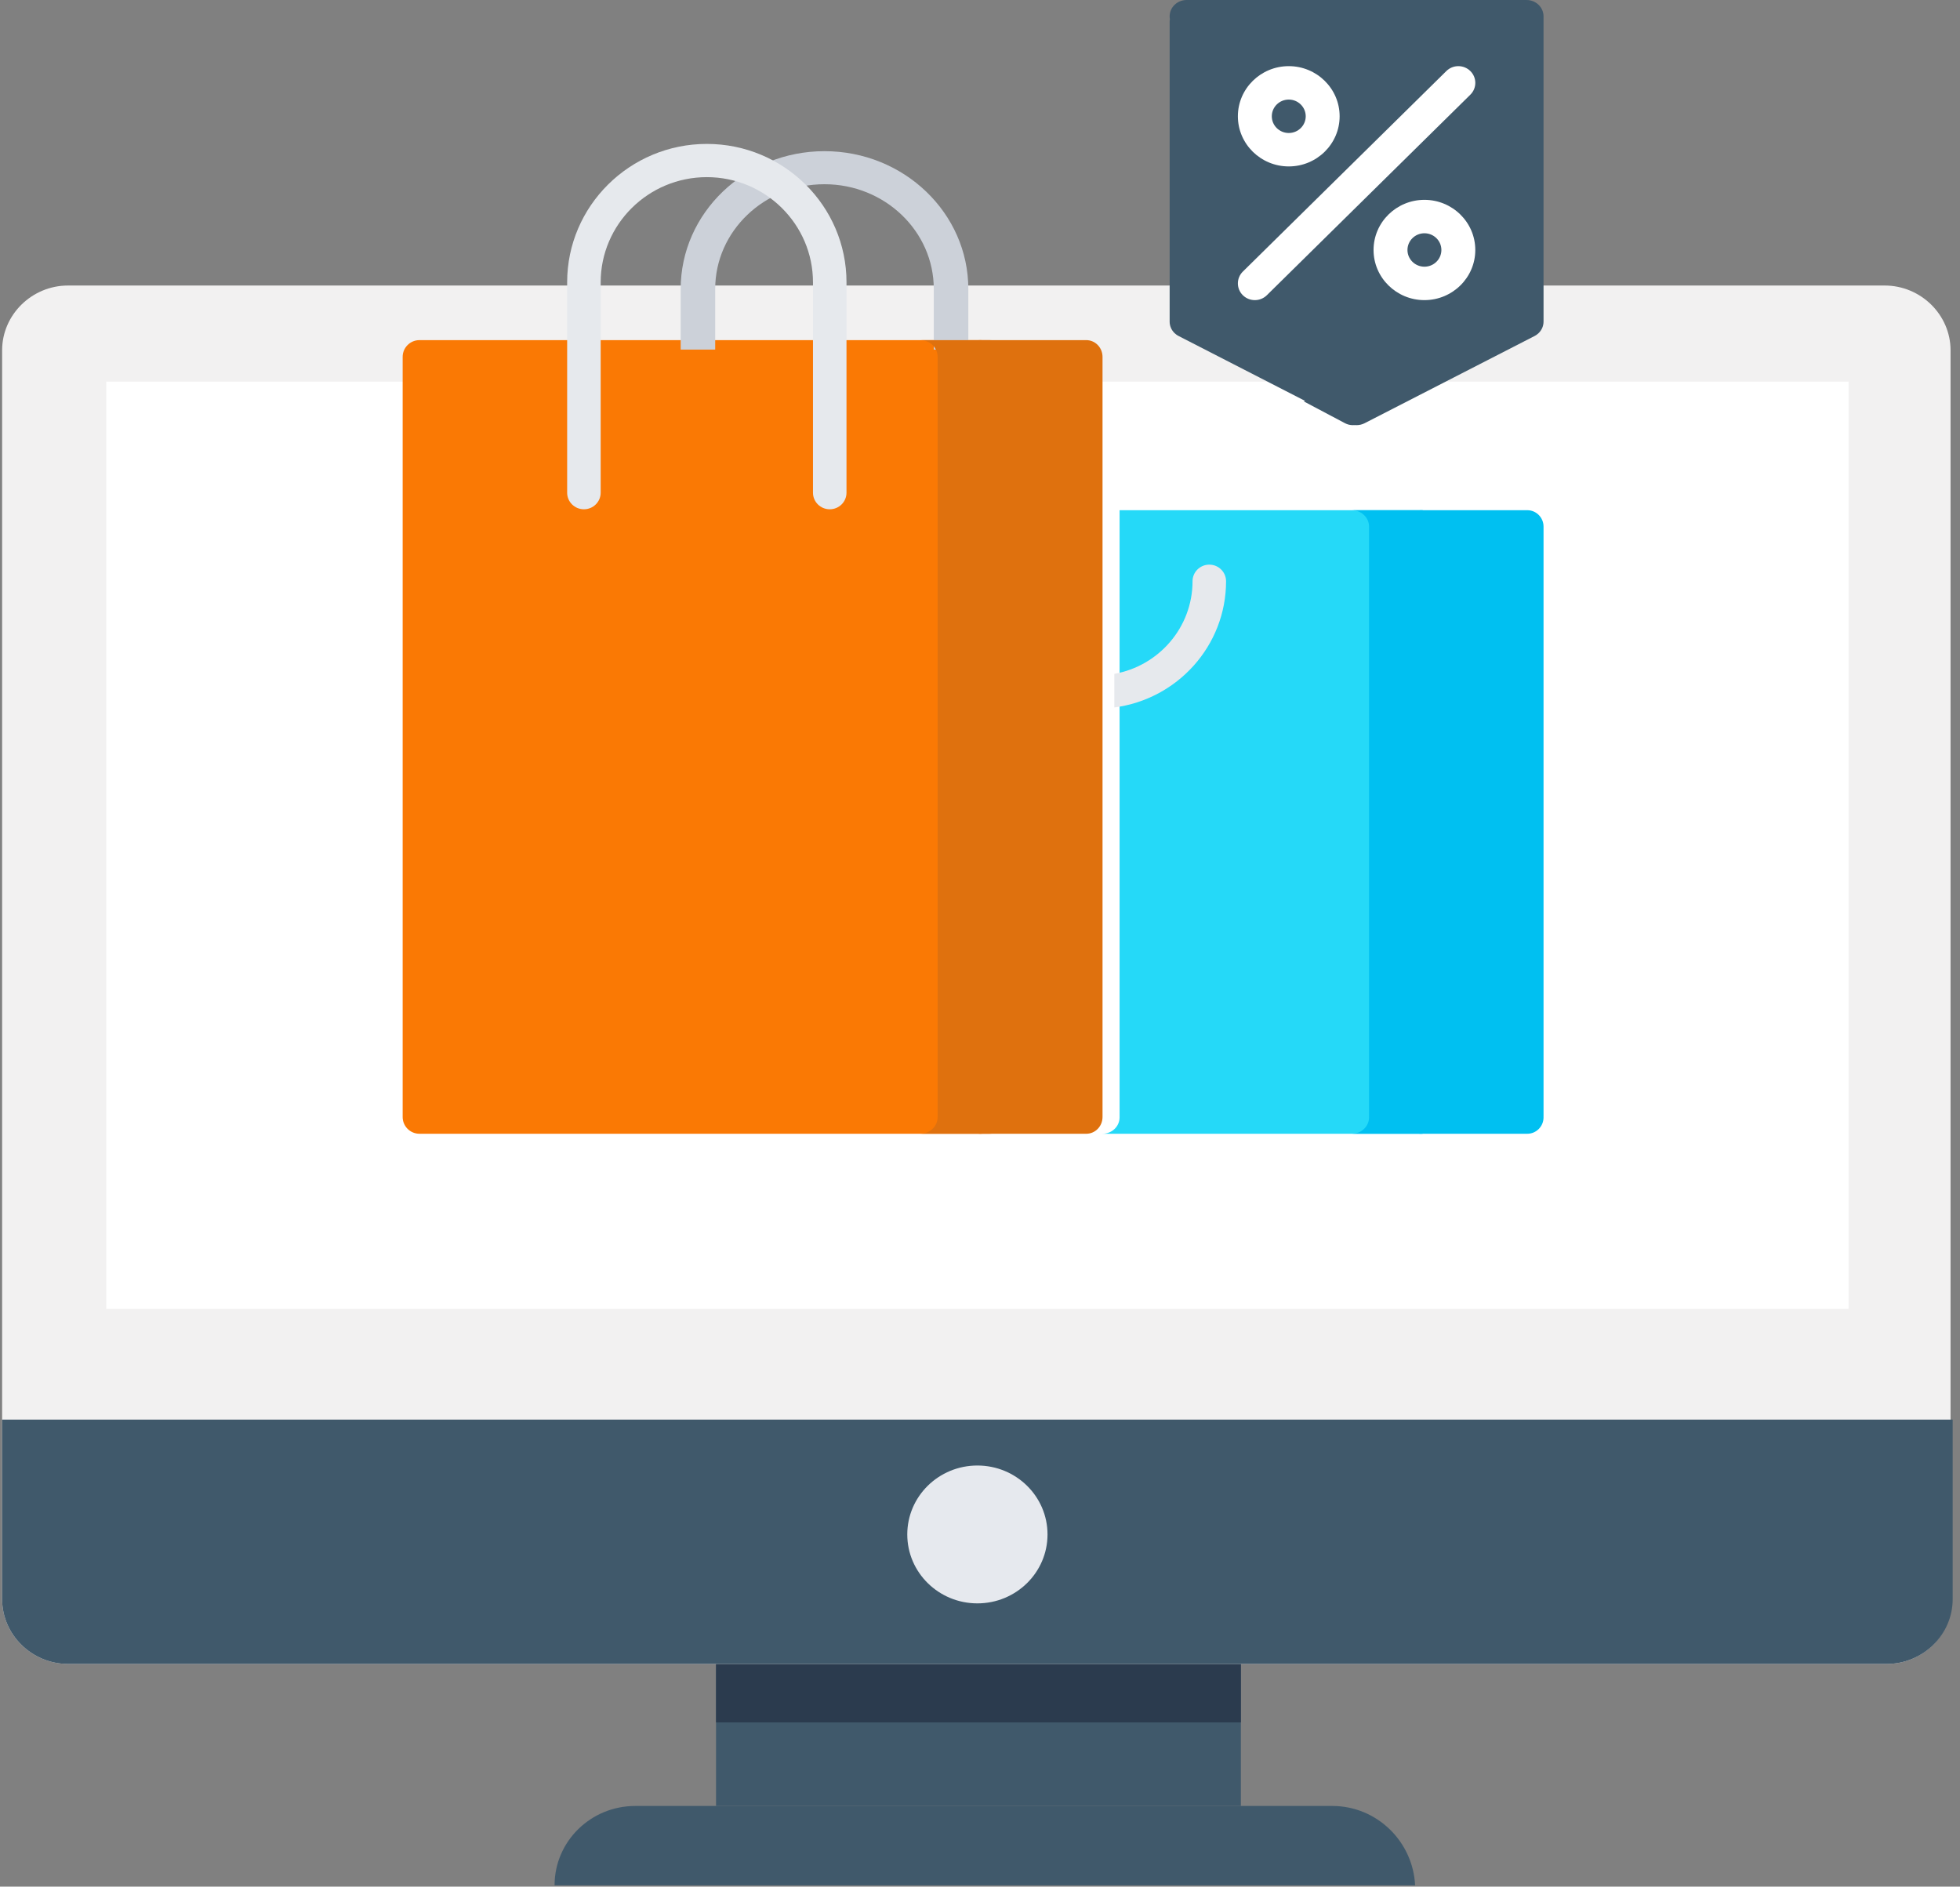 <?xml version="1.0" encoding="UTF-8"?>
<svg width="107px" height="103px" viewBox="0 0 107 103" version="1.1" xmlns="http://www.w3.org/2000/svg" xmlns:xlink="http://www.w3.org/1999/xlink">
    <rect x="0" y="0" width="107" height="103" fill="#808080" stroke="none"/>
    <!-- Generator: Sketch 52 (66869) - http://www.bohemiancoding.com/sketch -->
    <title>Group 4</title>
    <desc>Created with Sketch.</desc>
    <g id="Page-1" stroke="none" stroke-width="1" fill="none" fill-rule="evenodd">
        <g id="IT-club" transform="translate(-753, -1017)" fill-rule="nonzero">
            <g id="Group-4" transform="translate(753, 1017)">
                <g id="007-laptop-1" transform="translate(0, 15.474)">
                    <polygon id="Rectangle-path" fill="#40596B" points="39.09 74.455 67.741 74.455 67.741 83.121 39.09 83.121"></polygon>
                    <polygon id="Rectangle-path" fill="#2B3B4E" points="39.09 74.455 67.741 74.455 67.741 78.56 39.09 78.56"></polygon>
                    <path d="M103.004,75.367 L3.712,75.367 C1.74,75.367 0.116,73.771 0.116,71.833 L0.116,3.649 C0.116,1.71 1.74,0.114 3.712,0.114 L102.888,0.114 C104.86,0.114 106.484,1.71 106.484,3.649 L106.484,71.833 C106.6,73.771 104.976,75.367 103.004,75.367 Z" id="Shape" fill="#F2F1F1"></path>
                    <path d="M0.116,62.027 L0.116,71.833 C0.116,73.771 1.74,75.367 3.712,75.367 L103.004,75.367 C104.976,75.367 106.6,73.771 106.6,71.833 L106.6,62.027 L0.116,62.027 Z" id="Shape" fill="#40596B"></path>
                    <polygon id="Rectangle-path" fill="#FFFFFF" points="5.8 5.359 100.916 5.359 100.916 55.984 5.8 55.984"></polygon>
                    <ellipse id="Oval" fill="#E6E9EE" cx="53.358" cy="68.298" rx="3.828" ry="3.763"></ellipse>
                    <path d="M72.729,83.121 L34.683,83.121 C32.247,83.121 30.275,85.059 30.275,87.453 L77.253,87.453 C77.137,85.059 75.165,83.121 72.729,83.121 Z" id="Shape" fill="#40596B"></path>
                </g>
                <g id="010-discount" transform="translate(21.982, 0)">
                    <path d="M62.061,18.136 C62.065,18.132 62.068,18.128 62.072,18.124 C62.085,18.109 62.096,18.093 62.108,18.077 C62.114,18.069 62.12,18.062 62.126,18.054 C62.135,18.042 62.142,18.029 62.15,18.016 C62.158,18.003 62.166,17.991 62.173,17.979 C62.178,17.97 62.182,17.96 62.187,17.951 C62.196,17.934 62.204,17.917 62.212,17.9 C62.214,17.894 62.216,17.888 62.219,17.882 C62.227,17.861 62.236,17.84 62.242,17.818 C62.243,17.815 62.244,17.812 62.245,17.808 C62.252,17.784 62.259,17.76 62.264,17.734 C62.27,17.706 62.275,17.678 62.278,17.649 C62.278,17.648 62.278,17.647 62.278,17.645 C62.281,17.617 62.283,17.588 62.283,17.559 L62.283,17.558 L62.283,0.893 C62.283,0.4 61.867,0 61.355,0 L42.798,0 C42.286,0 41.871,0.4 41.871,0.893 C41.871,0.944 41.876,0.993 41.885,1.042 C41.876,1.09 41.871,1.14 41.871,1.19 L41.871,17.558 L41.871,17.559 C41.871,17.588 41.872,17.617 41.875,17.645 C41.875,17.647 41.875,17.648 41.875,17.649 C41.879,17.678 41.883,17.706 41.889,17.734 C41.894,17.759 41.901,17.784 41.908,17.808 C41.909,17.811 41.91,17.815 41.911,17.818 C41.918,17.84 41.926,17.86 41.935,17.881 C41.937,17.887 41.939,17.893 41.941,17.9 C41.949,17.917 41.958,17.934 41.966,17.95 C41.971,17.96 41.975,17.969 41.98,17.979 C41.987,17.991 41.995,18.003 42.003,18.016 C42.011,18.028 42.019,18.042 42.027,18.054 C42.033,18.062 42.039,18.069 42.045,18.077 C42.057,18.093 42.069,18.109 42.082,18.124 C42.085,18.128 42.089,18.132 42.093,18.136 C42.109,18.154 42.125,18.172 42.142,18.189 C42.143,18.189 42.144,18.19 42.145,18.191 C42.171,18.216 42.199,18.239 42.229,18.261 C42.246,18.274 42.263,18.287 42.28,18.298 C42.282,18.299 42.284,18.301 42.287,18.302 C42.311,18.317 42.335,18.331 42.361,18.344 C42.361,18.345 42.361,18.345 42.362,18.345 L51.64,23.106 C51.777,23.176 51.927,23.211 52.077,23.211 C52.227,23.211 52.377,23.176 52.513,23.106 L61.792,18.345 C61.792,18.345 61.792,18.345 61.793,18.344 C61.818,18.331 61.843,18.317 61.867,18.302 C61.869,18.3 61.871,18.299 61.873,18.298 C61.891,18.287 61.908,18.274 61.924,18.261 C61.954,18.239 61.982,18.216 62.009,18.191 C62.009,18.19 62.01,18.189 62.011,18.189 C62.029,18.172 62.045,18.154 62.061,18.136 Z" id="Shape" fill="#40596B"></path>
                    <path d="M60.86,0 L57.263,0 C57.76,0 58.163,0.4 58.163,0.893 L58.163,16.367 L58.163,16.368 C58.162,16.397 58.161,16.426 58.158,16.455 C58.158,16.456 58.158,16.457 58.158,16.458 C58.155,16.487 58.15,16.516 58.145,16.544 C58.14,16.569 58.133,16.593 58.126,16.618 C58.125,16.621 58.124,16.624 58.124,16.627 C58.117,16.649 58.109,16.67 58.101,16.691 C58.098,16.697 58.097,16.703 58.094,16.709 C58.087,16.726 58.078,16.743 58.07,16.76 C58.065,16.77 58.061,16.779 58.056,16.788 C58.05,16.801 58.042,16.813 58.034,16.825 C58.027,16.838 58.019,16.851 58.011,16.864 C58.005,16.871 57.999,16.879 57.994,16.887 C57.982,16.903 57.971,16.919 57.958,16.934 C57.955,16.938 57.951,16.941 57.948,16.945 C57.932,16.963 57.917,16.981 57.9,16.998 C57.899,16.999 57.898,17 57.897,17 C57.871,17.025 57.844,17.049 57.815,17.071 C57.799,17.084 57.783,17.096 57.766,17.108 C57.764,17.109 57.762,17.11 57.759,17.111 C57.736,17.127 57.712,17.141 57.688,17.154 C57.687,17.154 57.687,17.154 57.687,17.155 L49.198,21.916 L51.446,23.106 C51.578,23.176 51.723,23.211 51.869,23.211 C52.014,23.211 52.16,23.176 52.292,23.106 L61.283,18.345 C61.284,18.345 61.284,18.345 61.285,18.344 C61.309,18.331 61.333,18.317 61.356,18.302 C61.358,18.3 61.361,18.299 61.363,18.298 C61.38,18.287 61.396,18.274 61.412,18.261 C61.441,18.239 61.468,18.216 61.494,18.191 C61.495,18.19 61.495,18.189 61.496,18.189 C61.513,18.172 61.529,18.154 61.545,18.136 C61.548,18.132 61.552,18.128 61.555,18.124 C61.567,18.109 61.579,18.093 61.59,18.077 C61.596,18.069 61.602,18.062 61.607,18.054 C61.616,18.042 61.623,18.028 61.631,18.016 C61.638,18.003 61.646,17.991 61.653,17.979 C61.658,17.97 61.662,17.96 61.667,17.951 C61.675,17.934 61.683,17.917 61.691,17.9 C61.693,17.894 61.695,17.888 61.697,17.882 C61.706,17.861 61.714,17.84 61.72,17.818 C61.721,17.815 61.722,17.811 61.723,17.808 C61.73,17.784 61.736,17.759 61.742,17.734 C61.747,17.706 61.752,17.678 61.755,17.649 C61.755,17.648 61.755,17.646 61.755,17.645 C61.758,17.617 61.759,17.588 61.759,17.559 L61.759,17.558 L61.759,0.893 C61.759,0.4 61.357,0 60.86,0 Z" id="Shape" fill="#40596B"></path>
                    <path d="M31.531,18.569 L0.918,18.569 C0.411,18.569 0,18.979 0,19.484 L0,60.981 C0,61.487 0.411,61.897 0.918,61.897 L31.531,61.897 C32.039,61.897 32.45,61.487 32.45,60.981 L32.45,19.484 C32.45,18.979 32.039,18.569 31.531,18.569 Z" id="Shape" fill="#FA7904"></path>
                    <path d="M17.062,19.085 L17.062,15.775 C17.062,12.623 19.739,10.058 23.029,10.058 C26.319,10.058 28.995,12.623 28.995,15.775 L28.995,19.085 L30.88,19.085 L30.88,15.775 C30.88,11.627 27.358,8.253 23.029,8.253 C18.7,8.253 15.178,11.627 15.178,15.775 L15.178,19.085 L17.062,19.085 Z" id="Shape" fill="#CCD1D9"></path>
                    <path d="M32.031,18.569 L28.263,18.569 C28.783,18.569 29.205,18.979 29.205,19.484 L29.205,60.981 C29.205,61.487 28.783,61.897 28.263,61.897 L32.031,61.897 C32.552,61.897 32.973,61.487 32.973,60.981 L32.973,19.484 C32.973,18.979 32.552,18.569 32.031,18.569 Z" id="Shape" fill="#DF710E"></path>
                    <path d="M37.32,18.569 L31.403,18.569 C31.893,18.569 32.29,18.979 32.29,19.484 L32.29,60.981 C32.29,61.487 31.893,61.897 31.403,61.897 L37.32,61.897 C37.81,61.897 38.207,61.487 38.207,60.981 L38.207,19.484 C38.207,18.979 37.81,18.569 37.32,18.569 Z" id="Shape" fill="#DF710E"></path>
                    <path d="M56.525,28.749 C56.525,28.255 56.109,27.854 55.594,27.854 L39.138,27.854 L39.138,61 C39.138,61.495 38.721,61.896 38.207,61.896 L55.594,61.897 C56.109,61.897 56.525,61.496 56.525,61.001 C56.525,60.993 56.524,60.984 56.524,60.976 C56.524,60.968 56.525,60.959 56.525,60.951 L56.525,28.749 Z" id="Shape" fill="#25D9F8"></path>
                    <path d="M62.283,28.749 C62.283,28.255 61.885,27.854 61.395,27.854 L55.479,27.854 C55.969,27.854 56.366,28.255 56.366,28.749 L56.366,60.951 C56.366,60.959 56.365,60.968 56.365,60.976 C56.365,60.984 56.366,60.993 56.366,61.001 C56.366,61.493 55.973,61.892 55.487,61.896 L61.395,61.897 C61.885,61.897 62.283,61.496 62.283,61.001 C62.283,60.993 62.282,60.984 62.281,60.976 C62.282,60.968 62.283,60.959 62.283,60.951 L62.283,28.749 Z" id="Shape" fill="#00C0F1"></path>
                    <path d="M56.525,28.749 C56.525,28.255 56.104,27.854 55.583,27.854 L51.815,27.854 C52.335,27.854 52.757,28.255 52.757,28.749 L52.757,60.951 C52.757,60.959 52.756,60.968 52.756,60.976 C52.756,60.984 52.757,60.993 52.757,61.001 C52.757,61.494 52.338,61.894 51.82,61.897 L55.583,61.897 C56.104,61.897 56.525,61.496 56.525,61.001 C56.525,60.993 56.524,60.984 56.524,60.976 C56.524,60.968 56.525,60.959 56.525,60.951 L56.525,28.749 Z" id="Shape" fill="#00C0F1"></path>
                    <g id="Group" transform="translate(45.534, 3.611)" fill="#FFFFFF">
                        <path d="M2.84,5.475 C1.308,5.475 0.062,4.247 0.062,2.737 C0.062,1.228 1.308,0 2.84,0 C4.371,0 5.617,1.228 5.617,2.737 C5.617,4.247 4.371,5.475 2.84,5.475 Z M2.84,1.825 C2.329,1.825 1.914,2.234 1.914,2.737 C1.914,3.241 2.329,3.65 2.84,3.65 C3.35,3.65 3.766,3.241 3.766,2.737 C3.766,2.234 3.35,1.825 2.84,1.825 Z" id="Shape"></path>
                        <path d="M10.246,12.774 C8.715,12.774 7.469,11.546 7.469,10.037 C7.469,8.527 8.715,7.299 10.246,7.299 C11.777,7.299 13.023,8.527 13.023,10.037 C13.023,11.546 11.777,12.774 10.246,12.774 Z M10.246,9.124 C9.736,9.124 9.32,9.533 9.32,10.037 C9.32,10.54 9.736,10.949 10.246,10.949 C10.757,10.949 11.172,10.54 11.172,10.037 C11.172,9.533 10.757,9.124 10.246,9.124 Z" id="Shape"></path>
                        <path d="M0.988,12.774 C0.751,12.774 0.514,12.685 0.333,12.507 C-0.028,12.15 -0.028,11.573 0.333,11.216 L11.443,0.268 C11.805,-0.089 12.391,-0.089 12.753,0.268 C13.114,0.624 13.114,1.202 12.753,1.558 L1.643,12.507 C1.462,12.685 1.225,12.774 0.988,12.774 Z" id="Shape"></path>
                    </g>
                    <g id="Group" transform="translate(8.898, 7.737)" fill="#E6E9ED">
                        <path d="M7.707,0.12 C3.502,0.12 0.082,3.51 0.082,7.676 L0.082,19.161 C0.082,19.662 0.491,20.067 0.997,20.067 C1.502,20.067 1.912,19.662 1.912,19.161 L1.912,7.676 C1.912,4.51 4.511,1.934 7.707,1.934 C10.902,1.934 13.502,4.51 13.502,7.676 L13.502,19.161 C13.502,19.662 13.912,20.067 14.417,20.067 C14.923,20.067 15.332,19.662 15.332,19.161 L15.332,7.676 C15.332,3.51 11.912,0.12 7.707,0.12 Z" id="Shape"></path>
                        <path d="M35.138,23.089 C34.632,23.089 34.223,23.495 34.223,23.996 C34.223,26.52 32.376,28.623 29.952,29.052 L29.952,30.886 C33.389,30.441 36.053,27.522 36.053,23.996 C36.053,23.495 35.643,23.089 35.138,23.089 Z" id="Shape"></path>
                    </g>
                </g>
            </g>
        </g>
    </g>
</svg>
